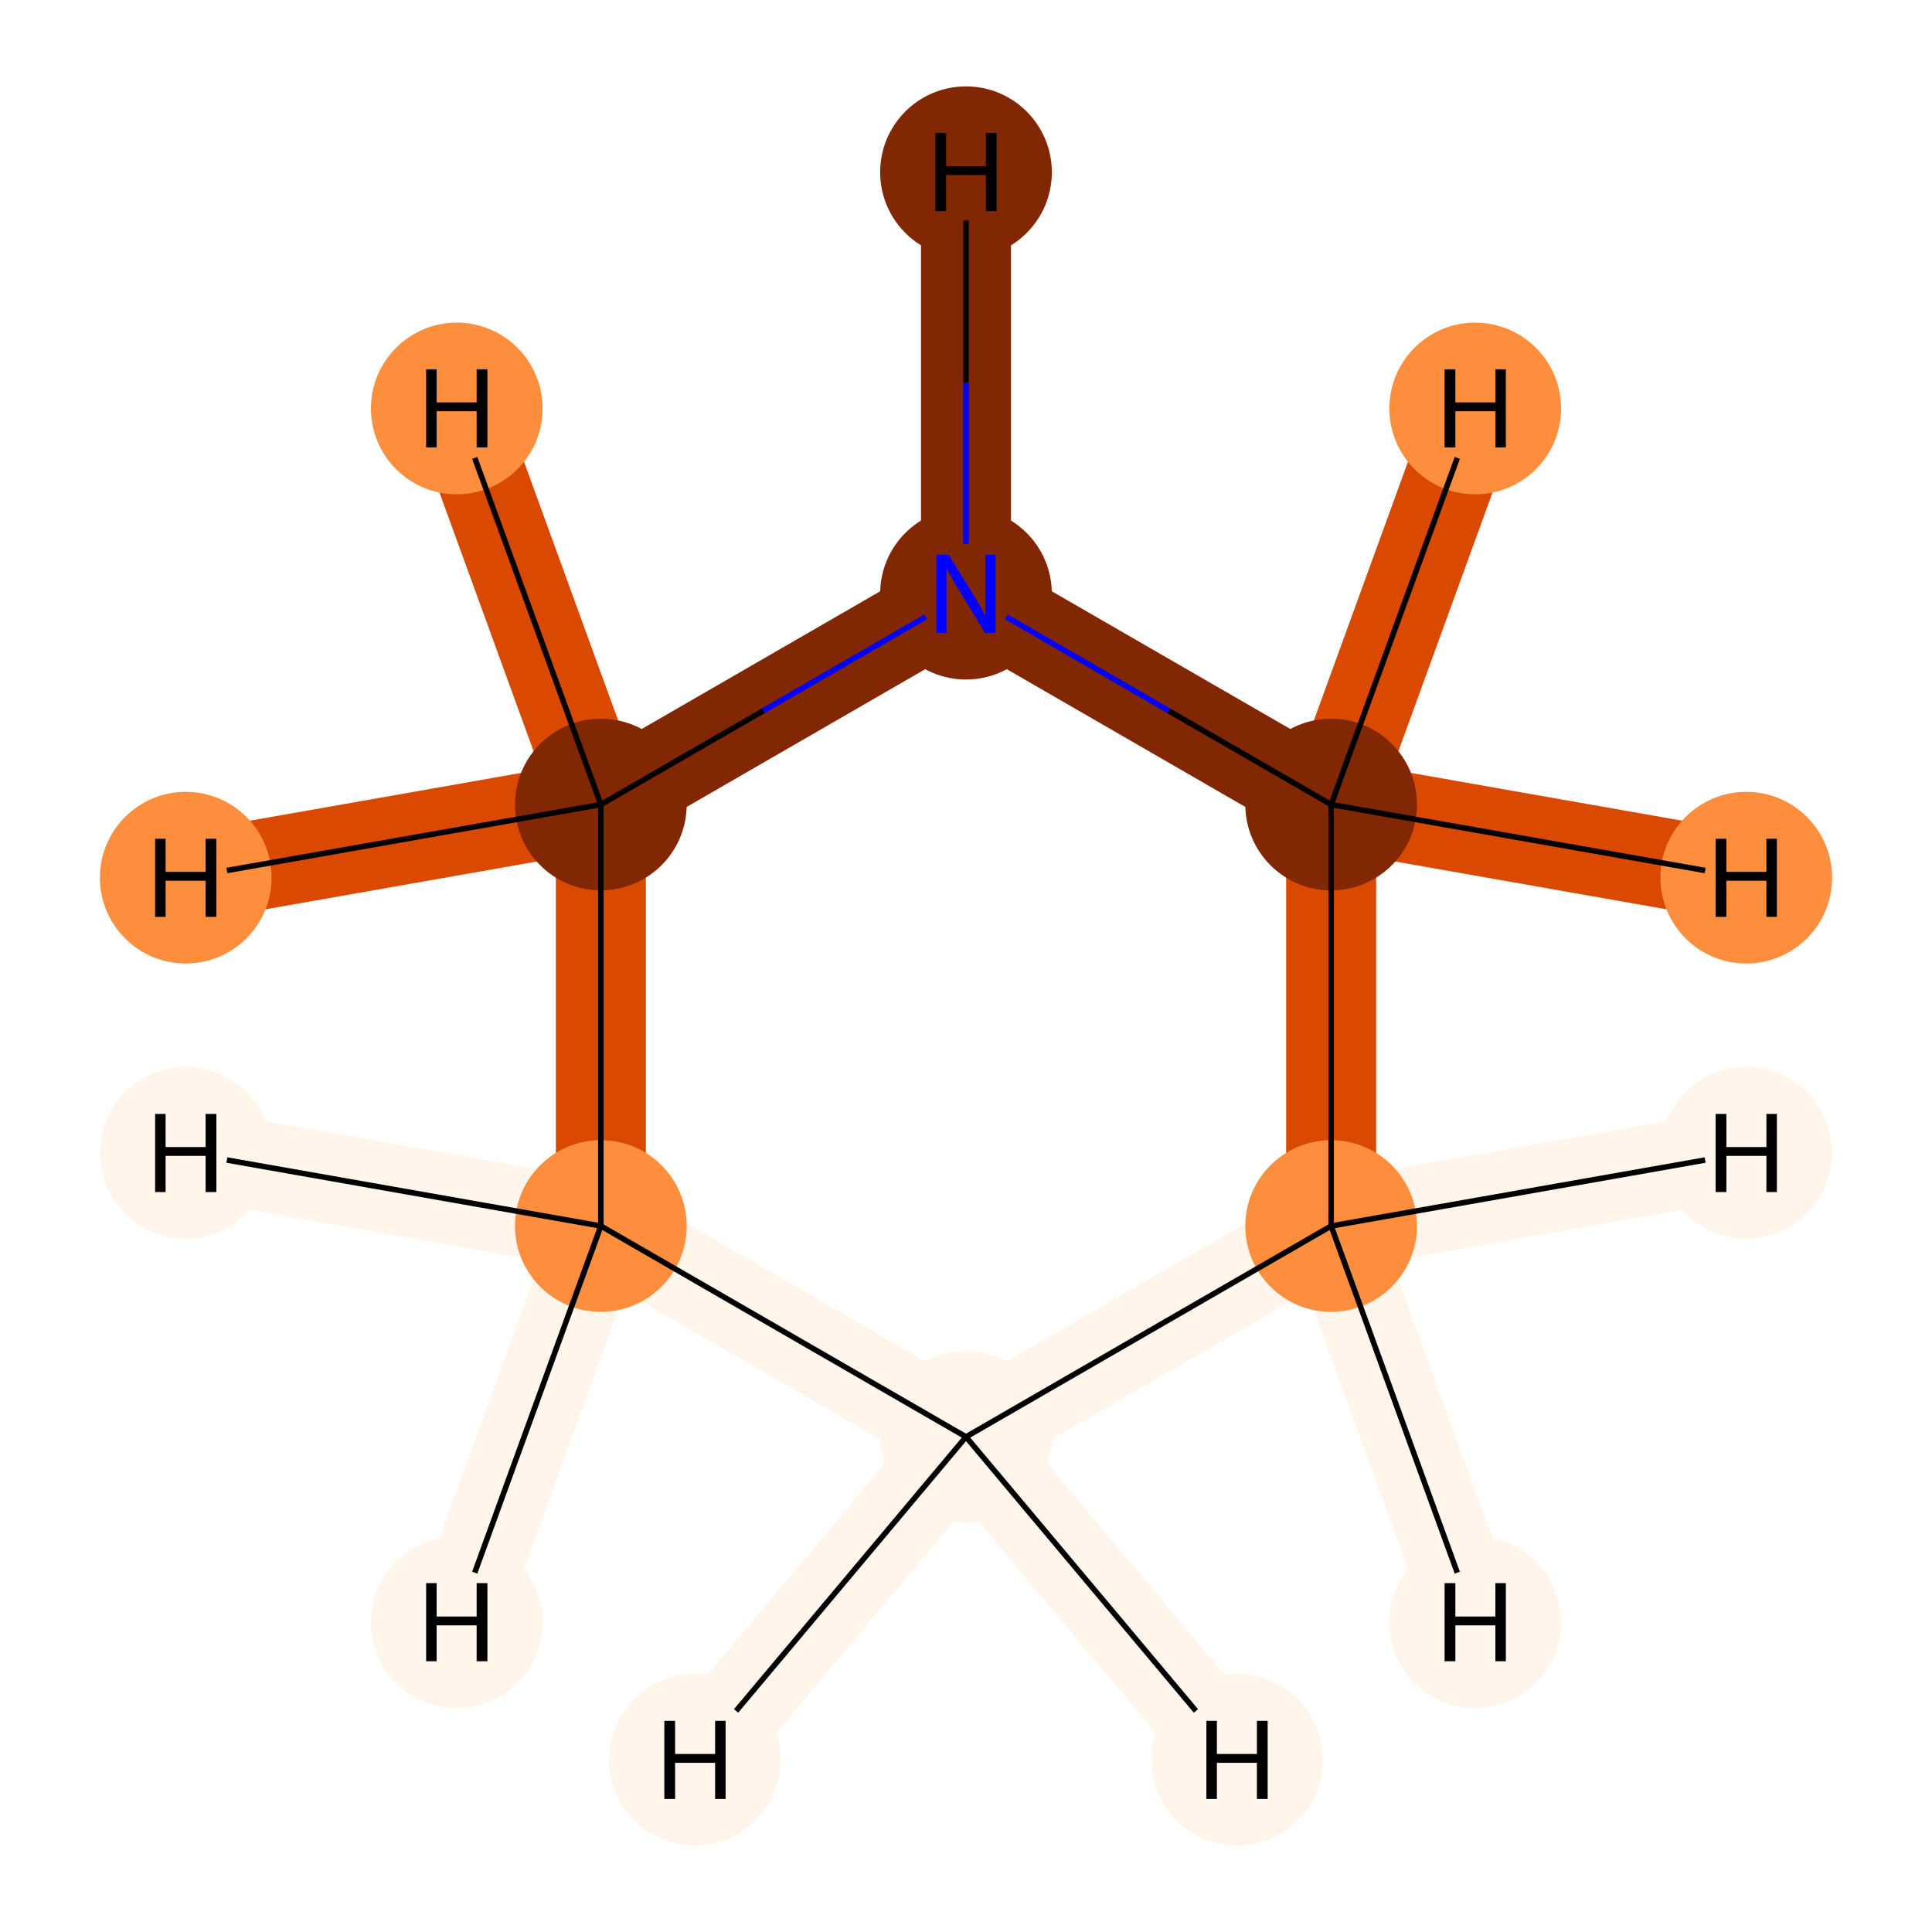 <?xml version='1.0' encoding='iso-8859-1'?>
<svg version='1.1' baseProfile='full'
              xmlns='http://www.w3.org/2000/svg'
                      xmlns:rdkit='http://www.rdkit.org/xml'
                      xmlns:xlink='http://www.w3.org/1999/xlink'
                  xml:space='preserve'
width='700px' height='700px' viewBox='0 0 700 700'>
<!-- END OF HEADER -->
<rect style='opacity:1.0;fill:#FFFFFF;stroke:none' width='700.0' height='700.0' x='0.0' y='0.0'> </rect>
<path d='M 482.3,444.2 L 350.0,520.6' style='fill:none;fill-rule:evenodd;stroke:#FFF5EB;stroke-width:32.6px;stroke-linecap:butt;stroke-linejoin:miter;stroke-opacity:1' />
<path d='M 482.3,444.2 L 482.3,291.5' style='fill:none;fill-rule:evenodd;stroke:#D94901;stroke-width:32.6px;stroke-linecap:butt;stroke-linejoin:miter;stroke-opacity:1' />
<path d='M 482.3,444.2 L 632.7,417.7' style='fill:none;fill-rule:evenodd;stroke:#FFF5EB;stroke-width:32.6px;stroke-linecap:butt;stroke-linejoin:miter;stroke-opacity:1' />
<path d='M 482.3,444.2 L 534.5,587.8' style='fill:none;fill-rule:evenodd;stroke:#FFF5EB;stroke-width:32.6px;stroke-linecap:butt;stroke-linejoin:miter;stroke-opacity:1' />
<path d='M 350.0,520.6 L 217.7,444.2' style='fill:none;fill-rule:evenodd;stroke:#FFF5EB;stroke-width:32.6px;stroke-linecap:butt;stroke-linejoin:miter;stroke-opacity:1' />
<path d='M 350.0,520.6 L 448.2,637.6' style='fill:none;fill-rule:evenodd;stroke:#FFF5EB;stroke-width:32.6px;stroke-linecap:butt;stroke-linejoin:miter;stroke-opacity:1' />
<path d='M 350.0,520.6 L 251.8,637.6' style='fill:none;fill-rule:evenodd;stroke:#FFF5EB;stroke-width:32.6px;stroke-linecap:butt;stroke-linejoin:miter;stroke-opacity:1' />
<path d='M 217.7,444.2 L 217.7,291.5' style='fill:none;fill-rule:evenodd;stroke:#D94901;stroke-width:32.6px;stroke-linecap:butt;stroke-linejoin:miter;stroke-opacity:1' />
<path d='M 217.7,444.2 L 165.5,587.8' style='fill:none;fill-rule:evenodd;stroke:#FFF5EB;stroke-width:32.6px;stroke-linecap:butt;stroke-linejoin:miter;stroke-opacity:1' />
<path d='M 217.7,444.2 L 67.3,417.7' style='fill:none;fill-rule:evenodd;stroke:#FFF5EB;stroke-width:32.6px;stroke-linecap:butt;stroke-linejoin:miter;stroke-opacity:1' />
<path d='M 217.7,291.5 L 350.0,215.1' style='fill:none;fill-rule:evenodd;stroke:#812703;stroke-width:32.6px;stroke-linecap:butt;stroke-linejoin:miter;stroke-opacity:1' />
<path d='M 217.7,291.5 L 67.3,318.0' style='fill:none;fill-rule:evenodd;stroke:#D94901;stroke-width:32.6px;stroke-linecap:butt;stroke-linejoin:miter;stroke-opacity:1' />
<path d='M 217.7,291.5 L 165.5,148.0' style='fill:none;fill-rule:evenodd;stroke:#D94901;stroke-width:32.6px;stroke-linecap:butt;stroke-linejoin:miter;stroke-opacity:1' />
<path d='M 350.0,215.1 L 482.3,291.5' style='fill:none;fill-rule:evenodd;stroke:#812703;stroke-width:32.6px;stroke-linecap:butt;stroke-linejoin:miter;stroke-opacity:1' />
<path d='M 350.0,215.1 L 350.0,62.4' style='fill:none;fill-rule:evenodd;stroke:#812703;stroke-width:32.6px;stroke-linecap:butt;stroke-linejoin:miter;stroke-opacity:1' />
<path d='M 482.3,291.5 L 534.5,148.0' style='fill:none;fill-rule:evenodd;stroke:#D94901;stroke-width:32.6px;stroke-linecap:butt;stroke-linejoin:miter;stroke-opacity:1' />
<path d='M 482.3,291.5 L 632.7,318.0' style='fill:none;fill-rule:evenodd;stroke:#D94901;stroke-width:32.6px;stroke-linecap:butt;stroke-linejoin:miter;stroke-opacity:1' />
<ellipse cx='482.3' cy='444.2' rx='30.6' ry='30.6'  style='fill:#FD8E3E;fill-rule:evenodd;stroke:#FD8E3E;stroke-width:1.0px;stroke-linecap:butt;stroke-linejoin:miter;stroke-opacity:1' />
<ellipse cx='350.0' cy='520.6' rx='30.6' ry='30.6'  style='fill:#FFF5EB;fill-rule:evenodd;stroke:#FFF5EB;stroke-width:1.0px;stroke-linecap:butt;stroke-linejoin:miter;stroke-opacity:1' />
<ellipse cx='217.7' cy='444.2' rx='30.6' ry='30.6'  style='fill:#FD8E3E;fill-rule:evenodd;stroke:#FD8E3E;stroke-width:1.0px;stroke-linecap:butt;stroke-linejoin:miter;stroke-opacity:1' />
<ellipse cx='217.7' cy='291.5' rx='30.6' ry='30.6'  style='fill:#812703;fill-rule:evenodd;stroke:#812703;stroke-width:1.0px;stroke-linecap:butt;stroke-linejoin:miter;stroke-opacity:1' />
<ellipse cx='350.0' cy='215.1' rx='30.6' ry='30.6'  style='fill:#812703;fill-rule:evenodd;stroke:#812703;stroke-width:1.0px;stroke-linecap:butt;stroke-linejoin:miter;stroke-opacity:1' />
<ellipse cx='482.3' cy='291.5' rx='30.6' ry='30.6'  style='fill:#812703;fill-rule:evenodd;stroke:#812703;stroke-width:1.0px;stroke-linecap:butt;stroke-linejoin:miter;stroke-opacity:1' />
<ellipse cx='632.7' cy='417.7' rx='30.6' ry='30.6'  style='fill:#FFF5EB;fill-rule:evenodd;stroke:#FFF5EB;stroke-width:1.0px;stroke-linecap:butt;stroke-linejoin:miter;stroke-opacity:1' />
<ellipse cx='534.5' cy='587.8' rx='30.6' ry='30.6'  style='fill:#FFF5EB;fill-rule:evenodd;stroke:#FFF5EB;stroke-width:1.0px;stroke-linecap:butt;stroke-linejoin:miter;stroke-opacity:1' />
<ellipse cx='448.2' cy='637.6' rx='30.6' ry='30.6'  style='fill:#FFF5EB;fill-rule:evenodd;stroke:#FFF5EB;stroke-width:1.0px;stroke-linecap:butt;stroke-linejoin:miter;stroke-opacity:1' />
<ellipse cx='251.8' cy='637.6' rx='30.6' ry='30.6'  style='fill:#FFF5EB;fill-rule:evenodd;stroke:#FFF5EB;stroke-width:1.0px;stroke-linecap:butt;stroke-linejoin:miter;stroke-opacity:1' />
<ellipse cx='165.5' cy='587.8' rx='30.6' ry='30.6'  style='fill:#FFF5EB;fill-rule:evenodd;stroke:#FFF5EB;stroke-width:1.0px;stroke-linecap:butt;stroke-linejoin:miter;stroke-opacity:1' />
<ellipse cx='67.3' cy='417.7' rx='30.6' ry='30.6'  style='fill:#FFF5EB;fill-rule:evenodd;stroke:#FFF5EB;stroke-width:1.0px;stroke-linecap:butt;stroke-linejoin:miter;stroke-opacity:1' />
<ellipse cx='67.3' cy='318.0' rx='30.6' ry='30.6'  style='fill:#FD8E3E;fill-rule:evenodd;stroke:#FD8E3E;stroke-width:1.0px;stroke-linecap:butt;stroke-linejoin:miter;stroke-opacity:1' />
<ellipse cx='165.5' cy='148.0' rx='30.6' ry='30.6'  style='fill:#FD8E3E;fill-rule:evenodd;stroke:#FD8E3E;stroke-width:1.0px;stroke-linecap:butt;stroke-linejoin:miter;stroke-opacity:1' />
<ellipse cx='350.0' cy='62.4' rx='30.6' ry='30.6'  style='fill:#812703;fill-rule:evenodd;stroke:#812703;stroke-width:1.0px;stroke-linecap:butt;stroke-linejoin:miter;stroke-opacity:1' />
<ellipse cx='534.5' cy='148.0' rx='30.6' ry='30.6'  style='fill:#FD8E3E;fill-rule:evenodd;stroke:#FD8E3E;stroke-width:1.0px;stroke-linecap:butt;stroke-linejoin:miter;stroke-opacity:1' />
<ellipse cx='632.7' cy='318.0' rx='30.6' ry='30.6'  style='fill:#FD8E3E;fill-rule:evenodd;stroke:#FD8E3E;stroke-width:1.0px;stroke-linecap:butt;stroke-linejoin:miter;stroke-opacity:1' />
<path class='bond-0 atom-0 atom-1' d='M 482.3,444.2 L 350.0,520.6' style='fill:none;fill-rule:evenodd;stroke:#000000;stroke-width:2.0px;stroke-linecap:butt;stroke-linejoin:miter;stroke-opacity:1' />
<path class='bond-5 atom-5 atom-0' d='M 482.3,291.5 L 482.3,444.2' style='fill:none;fill-rule:evenodd;stroke:#000000;stroke-width:2.0px;stroke-linecap:butt;stroke-linejoin:miter;stroke-opacity:1' />
<path class='bond-6 atom-0 atom-6' d='M 482.3,444.2 L 617.8,420.3' style='fill:none;fill-rule:evenodd;stroke:#000000;stroke-width:2.0px;stroke-linecap:butt;stroke-linejoin:miter;stroke-opacity:1' />
<path class='bond-7 atom-0 atom-7' d='M 482.3,444.2 L 528.0,569.8' style='fill:none;fill-rule:evenodd;stroke:#000000;stroke-width:2.0px;stroke-linecap:butt;stroke-linejoin:miter;stroke-opacity:1' />
<path class='bond-1 atom-1 atom-2' d='M 350.0,520.6 L 217.7,444.2' style='fill:none;fill-rule:evenodd;stroke:#000000;stroke-width:2.0px;stroke-linecap:butt;stroke-linejoin:miter;stroke-opacity:1' />
<path class='bond-8 atom-1 atom-8' d='M 350.0,520.6 L 433.3,619.9' style='fill:none;fill-rule:evenodd;stroke:#000000;stroke-width:2.0px;stroke-linecap:butt;stroke-linejoin:miter;stroke-opacity:1' />
<path class='bond-9 atom-1 atom-9' d='M 350.0,520.6 L 266.7,619.9' style='fill:none;fill-rule:evenodd;stroke:#000000;stroke-width:2.0px;stroke-linecap:butt;stroke-linejoin:miter;stroke-opacity:1' />
<path class='bond-2 atom-2 atom-3' d='M 217.7,444.2 L 217.7,291.5' style='fill:none;fill-rule:evenodd;stroke:#000000;stroke-width:2.0px;stroke-linecap:butt;stroke-linejoin:miter;stroke-opacity:1' />
<path class='bond-10 atom-2 atom-10' d='M 217.7,444.2 L 172.0,569.8' style='fill:none;fill-rule:evenodd;stroke:#000000;stroke-width:2.0px;stroke-linecap:butt;stroke-linejoin:miter;stroke-opacity:1' />
<path class='bond-11 atom-2 atom-11' d='M 217.7,444.2 L 82.2,420.3' style='fill:none;fill-rule:evenodd;stroke:#000000;stroke-width:2.0px;stroke-linecap:butt;stroke-linejoin:miter;stroke-opacity:1' />
<path class='bond-3 atom-3 atom-4' d='M 217.7,291.5 L 276.6,257.5' style='fill:none;fill-rule:evenodd;stroke:#000000;stroke-width:2.0px;stroke-linecap:butt;stroke-linejoin:miter;stroke-opacity:1' />
<path class='bond-3 atom-3 atom-4' d='M 276.6,257.5 L 335.4,223.5' style='fill:none;fill-rule:evenodd;stroke:#0000FF;stroke-width:2.0px;stroke-linecap:butt;stroke-linejoin:miter;stroke-opacity:1' />
<path class='bond-12 atom-3 atom-12' d='M 217.7,291.5 L 82.2,315.4' style='fill:none;fill-rule:evenodd;stroke:#000000;stroke-width:2.0px;stroke-linecap:butt;stroke-linejoin:miter;stroke-opacity:1' />
<path class='bond-13 atom-3 atom-13' d='M 217.7,291.5 L 172.0,165.9' style='fill:none;fill-rule:evenodd;stroke:#000000;stroke-width:2.0px;stroke-linecap:butt;stroke-linejoin:miter;stroke-opacity:1' />
<path class='bond-4 atom-4 atom-5' d='M 364.6,223.5 L 423.4,257.5' style='fill:none;fill-rule:evenodd;stroke:#0000FF;stroke-width:2.0px;stroke-linecap:butt;stroke-linejoin:miter;stroke-opacity:1' />
<path class='bond-4 atom-4 atom-5' d='M 423.4,257.5 L 482.3,291.5' style='fill:none;fill-rule:evenodd;stroke:#000000;stroke-width:2.0px;stroke-linecap:butt;stroke-linejoin:miter;stroke-opacity:1' />
<path class='bond-14 atom-4 atom-14' d='M 350.0,197.1 L 350.0,138.5' style='fill:none;fill-rule:evenodd;stroke:#0000FF;stroke-width:2.0px;stroke-linecap:butt;stroke-linejoin:miter;stroke-opacity:1' />
<path class='bond-14 atom-4 atom-14' d='M 350.0,138.5 L 350.0,79.9' style='fill:none;fill-rule:evenodd;stroke:#000000;stroke-width:2.0px;stroke-linecap:butt;stroke-linejoin:miter;stroke-opacity:1' />
<path class='bond-15 atom-5 atom-15' d='M 482.3,291.5 L 528.0,165.9' style='fill:none;fill-rule:evenodd;stroke:#000000;stroke-width:2.0px;stroke-linecap:butt;stroke-linejoin:miter;stroke-opacity:1' />
<path class='bond-16 atom-5 atom-16' d='M 482.3,291.5 L 617.8,315.4' style='fill:none;fill-rule:evenodd;stroke:#000000;stroke-width:2.0px;stroke-linecap:butt;stroke-linejoin:miter;stroke-opacity:1' />
<path  class='atom-4' d='M 343.7 201.0
L 353.0 216.0
Q 353.9 217.4, 355.4 220.1
Q 356.9 222.8, 357.0 223.0
L 357.0 201.0
L 360.7 201.0
L 360.7 229.3
L 356.9 229.3
L 346.9 212.9
Q 345.7 211.0, 344.5 208.8
Q 343.3 206.6, 342.9 205.9
L 342.9 229.3
L 339.3 229.3
L 339.3 201.0
L 343.7 201.0
' fill='#0000FF'/>
<path  class='atom-6' d='M 621.6 403.6
L 625.5 403.6
L 625.5 415.6
L 640.0 415.6
L 640.0 403.6
L 643.8 403.6
L 643.8 431.9
L 640.0 431.9
L 640.0 418.8
L 625.5 418.8
L 625.5 431.9
L 621.6 431.9
L 621.6 403.6
' fill='#000000'/>
<path  class='atom-7' d='M 523.4 573.6
L 527.3 573.6
L 527.3 585.7
L 541.8 585.7
L 541.8 573.6
L 545.6 573.6
L 545.6 601.9
L 541.8 601.9
L 541.8 588.9
L 527.3 588.9
L 527.3 601.9
L 523.4 601.9
L 523.4 573.6
' fill='#000000'/>
<path  class='atom-8' d='M 437.1 623.5
L 440.9 623.5
L 440.9 635.5
L 455.4 635.5
L 455.4 623.5
L 459.3 623.5
L 459.3 651.8
L 455.4 651.8
L 455.4 638.7
L 440.9 638.7
L 440.9 651.8
L 437.1 651.8
L 437.1 623.5
' fill='#000000'/>
<path  class='atom-9' d='M 240.7 623.5
L 244.6 623.5
L 244.6 635.5
L 259.1 635.5
L 259.1 623.5
L 262.9 623.5
L 262.9 651.8
L 259.1 651.8
L 259.1 638.7
L 244.6 638.7
L 244.6 651.8
L 240.7 651.8
L 240.7 623.5
' fill='#000000'/>
<path  class='atom-10' d='M 154.4 573.6
L 158.2 573.6
L 158.2 585.7
L 172.7 585.7
L 172.7 573.6
L 176.6 573.6
L 176.6 601.9
L 172.7 601.9
L 172.7 588.9
L 158.2 588.9
L 158.2 601.9
L 154.4 601.9
L 154.4 573.6
' fill='#000000'/>
<path  class='atom-11' d='M 56.2 403.6
L 60.0 403.6
L 60.0 415.6
L 74.5 415.6
L 74.5 403.6
L 78.4 403.6
L 78.4 431.9
L 74.5 431.9
L 74.5 418.8
L 60.0 418.8
L 60.0 431.9
L 56.2 431.9
L 56.2 403.6
' fill='#000000'/>
<path  class='atom-12' d='M 56.2 303.9
L 60.0 303.9
L 60.0 315.9
L 74.5 315.9
L 74.5 303.9
L 78.4 303.9
L 78.4 332.2
L 74.5 332.2
L 74.5 319.1
L 60.0 319.1
L 60.0 332.2
L 56.2 332.2
L 56.2 303.9
' fill='#000000'/>
<path  class='atom-13' d='M 154.4 133.8
L 158.2 133.8
L 158.2 145.8
L 172.7 145.8
L 172.7 133.8
L 176.6 133.8
L 176.6 162.1
L 172.7 162.1
L 172.7 149.0
L 158.2 149.0
L 158.2 162.1
L 154.4 162.1
L 154.4 133.8
' fill='#000000'/>
<path  class='atom-14' d='M 338.9 48.2
L 342.8 48.2
L 342.8 60.2
L 357.2 60.2
L 357.2 48.2
L 361.1 48.2
L 361.1 76.5
L 357.2 76.5
L 357.2 63.4
L 342.8 63.4
L 342.8 76.5
L 338.9 76.5
L 338.9 48.2
' fill='#000000'/>
<path  class='atom-15' d='M 523.4 133.8
L 527.3 133.8
L 527.3 145.8
L 541.8 145.8
L 541.8 133.8
L 545.6 133.8
L 545.6 162.1
L 541.8 162.1
L 541.8 149.0
L 527.3 149.0
L 527.3 162.1
L 523.4 162.1
L 523.4 133.8
' fill='#000000'/>
<path  class='atom-16' d='M 621.6 303.9
L 625.5 303.9
L 625.5 315.9
L 640.0 315.9
L 640.0 303.9
L 643.8 303.9
L 643.8 332.2
L 640.0 332.2
L 640.0 319.1
L 625.5 319.1
L 625.5 332.2
L 621.6 332.2
L 621.6 303.9
' fill='#000000'/>
</svg>

